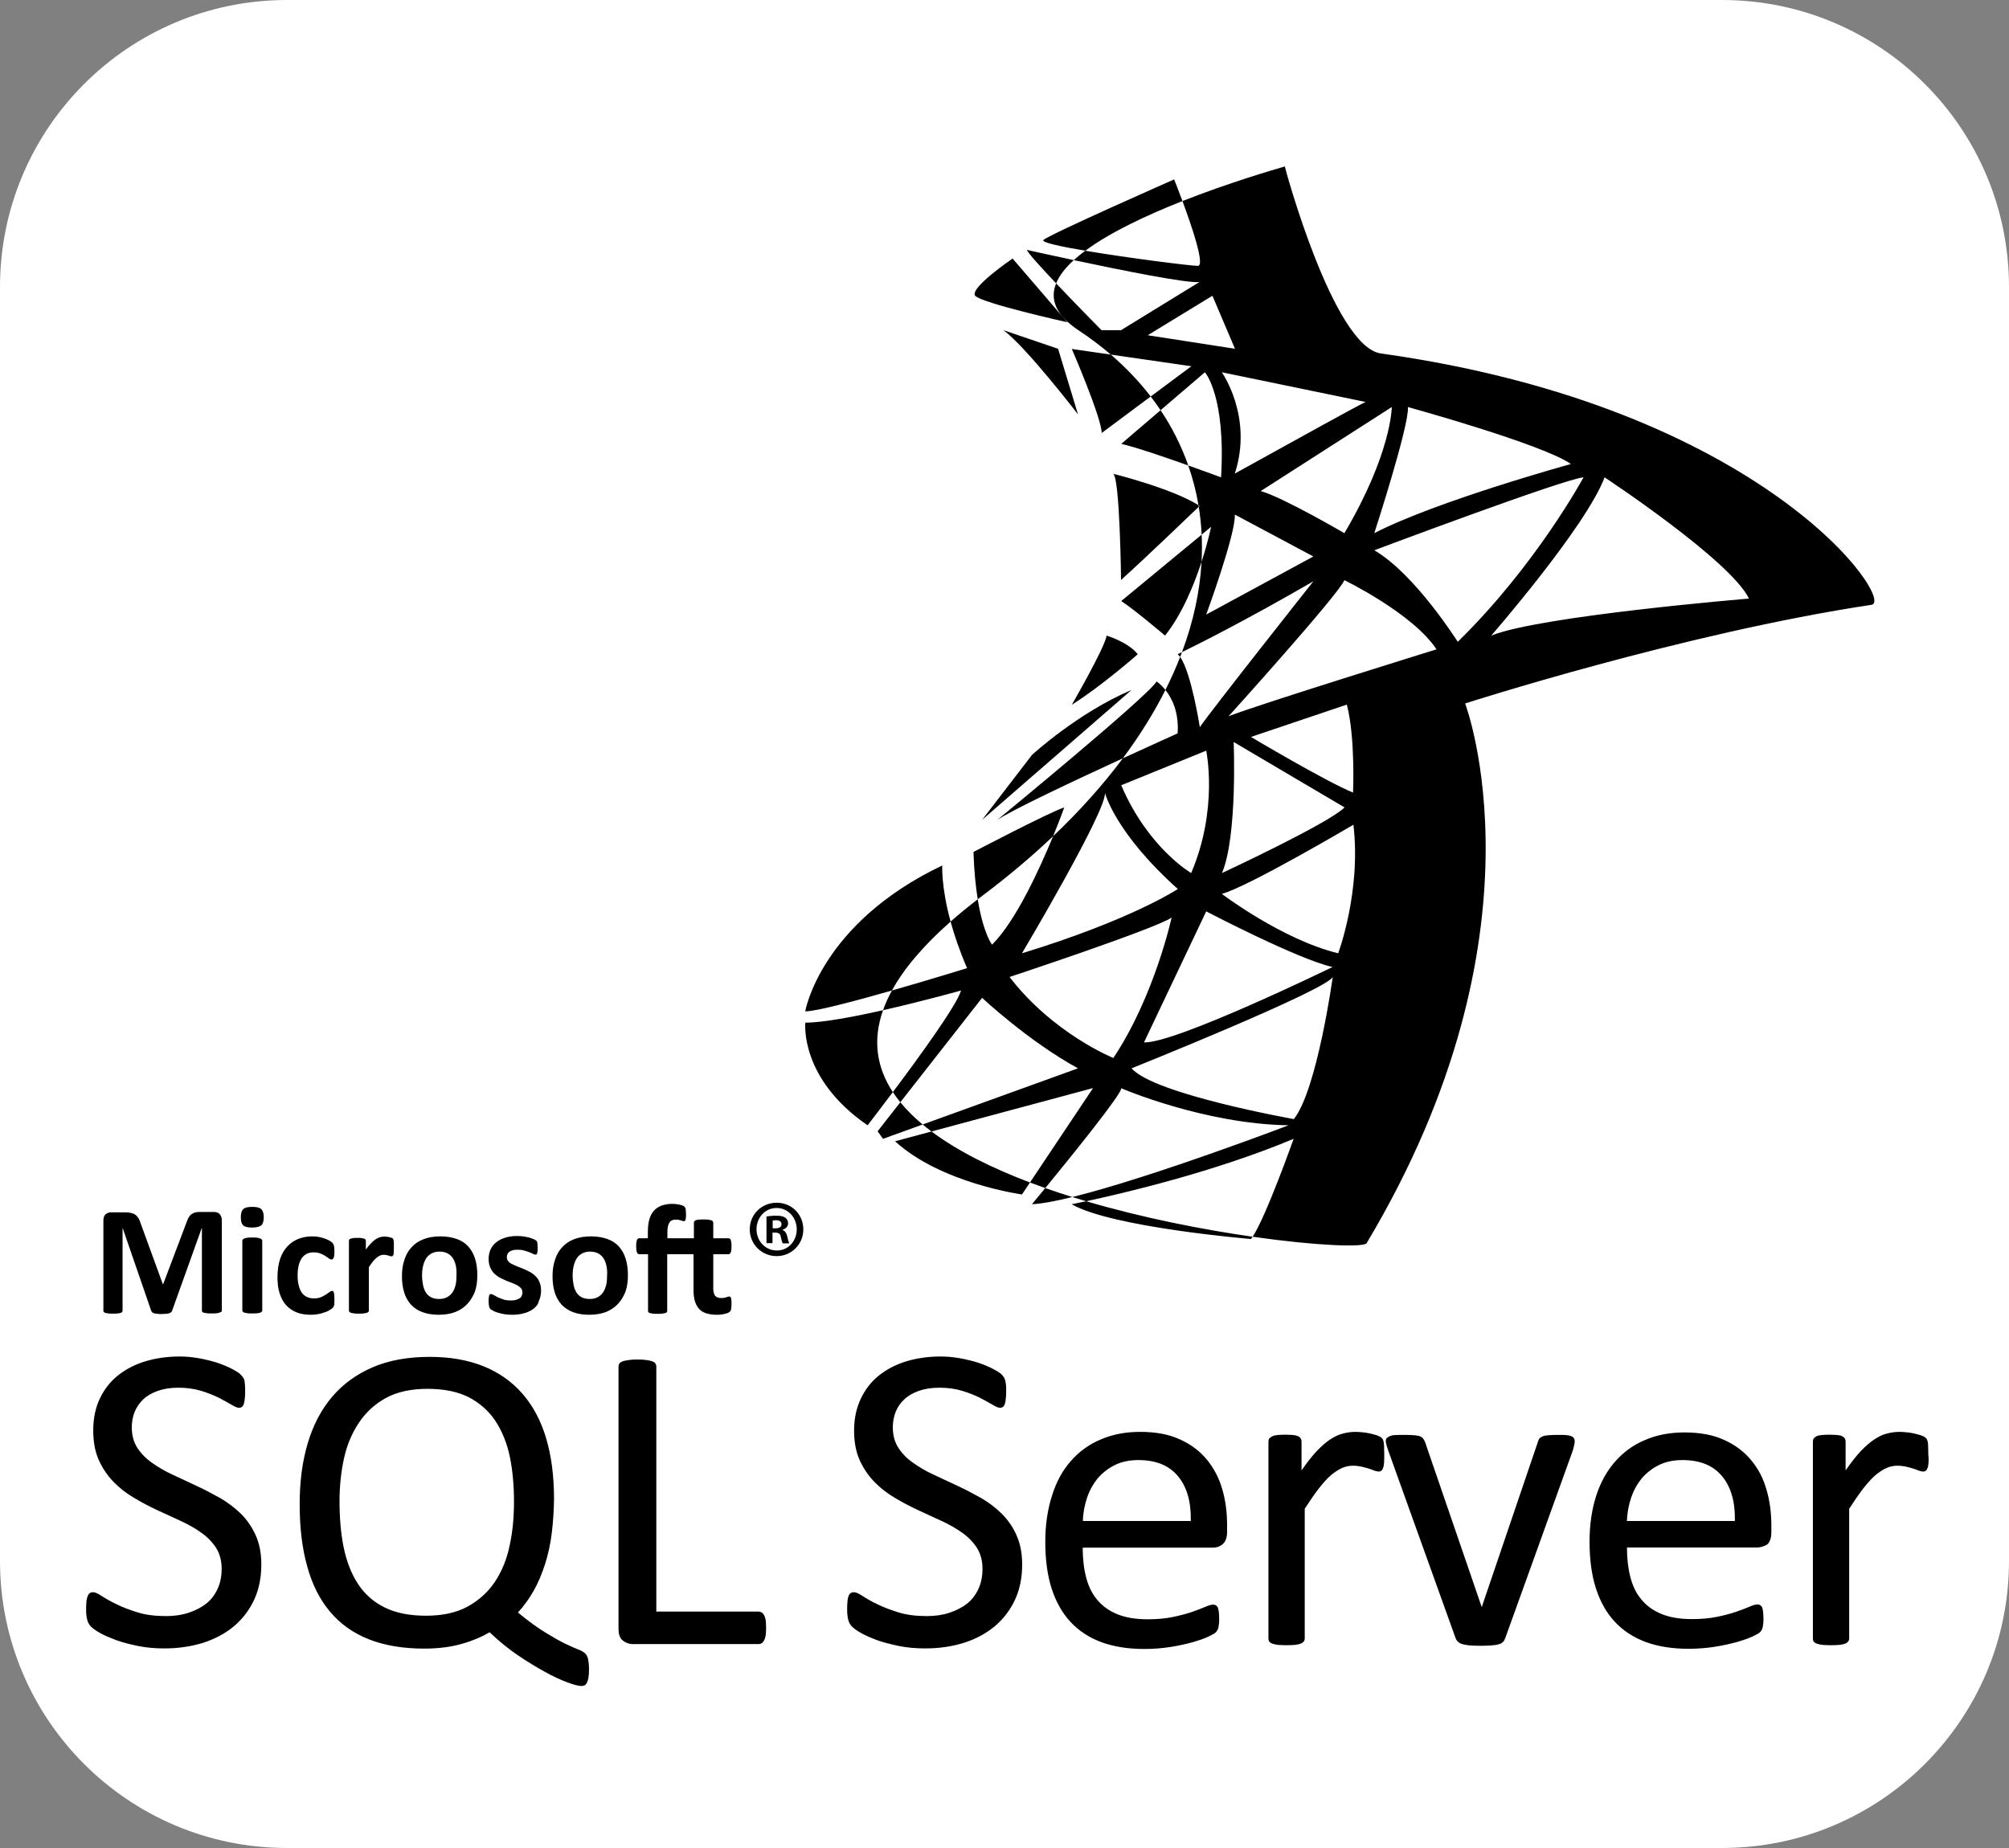 <?xml version="1.0" encoding="utf-8"?>
<svg width="350px" height="322px" viewBox="0 0 350 322" version="1.1" xmlns:xlink="http://www.w3.org/1999/xlink" xmlns="http://www.w3.org/2000/svg">
  <rect x="0" y="0" width="350" height="322" fill="#808080" stroke="none"/>
  <desc>Created with Lunacy</desc>
  <g id="Group">
    <path d="M49.999 0L300.001 0C327.615 0 350 22.385 350 49.999L350 272.001C350 299.615 327.615 322 300.001 322L49.999 322C22.385 322 0 299.615 0 272.001L0 49.999C0 22.385 22.385 0 49.999 0Z" id="Rectangle" fill="#FFFFFF" stroke="none" />
    <g id="mssql" transform="translate(15 29)">
      <g id="Group">
        <path d="M311.062 76.38C278.244 81.326 240.25 93.575 240.25 93.575C240.25 93.575 255.48 133.468 223.088 187.609C222.629 188.373 214.405 188.088 203.231 186.491C205.54 183.056 210.372 169.431 210.372 169.431C196.528 175.238 180.366 178.993 174.229 180.306C173.42 180.068 172.615 179.824 171.814 179.574C185.662 176.167 209.488 167.073 209.488 167.073C194.749 166.843 180.338 160.62 180.338 160.62C180.462 161.588 171.468 172.688 167.101 178.013C166.203 177.697 165.315 177.373 164.437 177.04L175.425 160.588L147.283 168.151C146.751 167.752 146.237 167.347 145.741 166.935L172.804 157.148C164.125 152.399 156.1 144.866 156.1 144.866L141.852 163.061C141.379 162.482 140.944 161.891 140.548 161.289C145.126 155.187 151.726 146.109 152.425 143.589C152.425 143.589 145.816 145.444 138.839 147.019C139.234 145.902 139.748 144.758 140.388 143.588C147.122 141.662 153.48 139.691 153.48 139.691C152.167 136.657 151.249 133.933 150.609 131.58C152.048 130.31 153.622 129.015 155.337 127.695C156.312 133.736 157.836 135.597 157.836 135.597C161.978 131.477 166.119 122.413 168.465 116.705C173.179 112.227 177.222 107.684 180.617 103.129C185.968 100.667 190.163 98.783 190.163 98.783C190.41 95.053 189.145 92.615 188.035 91.221C189.002 89.298 189.857 87.381 190.601 85.474C192.55 88.181 194.028 97.702 194.028 97.702C195.928 94.885 213.811 72.286 213.811 72.286C202.031 79.119 193.443 83.397 190.924 84.626C192.924 79.268 194.045 73.996 194.328 68.899C193.037 72.865 190.96 77.977 187.969 81.751C187.969 81.751 182.663 77.231 180.337 75.725C180.337 75.725 190.221 67.58 194.347 64.159C194.422 65.72 194.416 67.301 194.328 68.899C195.467 65.396 195.993 62.787 195.993 62.787C195.746 62.997 195.157 63.487 194.347 64.159C194.267 62.517 194.098 60.896 193.84 59.301C193.942 59.204 193.995 59.152 193.995 59.152C193.93 59.109 193.862 59.066 193.794 59.023C193.395 56.655 192.8 54.344 192.014 52.101C195.203 53.234 197.729 54.173 197.729 54.173C198.581 39.959 194.913 35.864 194.913 35.864L187.19 42.477C186.647 41.666 186.075 40.869 185.473 40.086L192.554 34.816L178.522 32.786C176.786 31.297 174.915 29.886 172.91 28.561C168.84 25.864 167.901 23.088 168.994 20.375C166.376 17.608 164.074 15.076 163.896 14.542C163.896 14.542 167.421 15.334 172.071 16.324C170.62 17.646 169.547 19.002 168.994 20.375C172.64 24.224 176.898 28.528 176.898 28.528L180.305 28.528L193.963 20.143C191.896 20.415 180.246 18.064 172.071 16.324C172.677 15.772 173.348 15.226 174.075 14.688C181.627 15.966 192.467 17.326 193.683 17.326C194.984 17.348 192.659 10.503 191.003 6.033C184.85 8.46 178.455 11.442 174.075 14.688C169.618 13.933 166.306 13.207 166.792 12.806C168.07 11.726 189.556 2.26 189.556 2.26C189.556 2.26 190.201 3.868 191.003 6.033C199.046 2.859 206.674 0.632 208.84 0C208.779 0.017 217.293 31.443 225.577 32.589C292.327 41.924 315.287 75.725 311.062 76.38ZM178.522 32.786L171.723 31.803C171.735 31.798 176.931 43.859 176.931 46.444L185.473 40.086C183.477 37.489 181.156 35.047 178.522 32.786ZM187.19 42.477L180.337 48.343C182.647 48.842 187.886 50.634 192.014 52.101C190.833 48.728 189.219 45.508 187.19 42.477ZM193.794 59.023C189.081 56.065 178.929 53.551 178.929 53.551C180.108 54.206 180.305 72.056 180.305 72.056C185.098 67.715 192.666 60.433 193.84 59.301C193.825 59.209 193.81 59.116 193.794 59.023ZM190.924 84.626C190.424 84.87 190.163 84.994 190.163 84.994C190.311 85.113 190.457 85.275 190.601 85.474C190.711 85.191 190.819 84.909 190.924 84.626ZM188.035 91.221C187.224 90.204 186.495 89.743 186.495 89.743C184.988 92.33 158.721 113.882 158.721 113.882C161.211 112.168 172.307 106.952 180.617 103.129C183.577 99.157 186.045 95.176 188.035 91.221ZM168.465 116.705C169.68 113.745 170.413 111.687 170.413 111.687C167.793 112.539 154.594 119.45 154.594 119.45C154.706 122.811 154.986 125.523 155.337 127.695C155.644 127.458 155.956 127.221 156.272 126.983C160.747 123.612 164.808 120.178 168.465 116.705ZM150.609 131.58C148.934 125.425 149.157 121.808 149.157 121.808C127.9 131.929 125.28 147.224 125.28 147.224C127.184 147.224 133.957 145.427 140.388 143.588C142.428 139.861 145.755 135.863 150.609 131.58ZM138.839 147.019C133.695 148.181 128.35 149.189 125.305 149.189C125.305 149.189 124.224 158.884 136.147 167.073C136.147 167.073 138.045 164.626 140.548 161.289C137.795 157.105 136.952 152.363 138.839 147.019ZM141.852 163.061L137.89 168.121L138.84 169.431L145.741 166.935C144.263 165.705 142.956 164.414 141.852 163.061ZM147.283 168.151L140.936 169.857C148.927 177.193 163.044 179.126 163.044 179.126L164.437 177.04C157.871 174.555 151.899 171.606 147.283 168.151ZM167.101 178.013C165.704 179.716 164.78 180.829 164.78 180.829C166.492 180.744 168.938 180.282 171.814 179.574C170.223 179.078 168.649 178.558 167.101 178.013ZM174.229 180.306C172.612 180.652 171.691 180.829 171.691 180.829C178.798 184.89 202.937 186.888 202.937 186.888C203.029 186.777 203.128 186.644 203.231 186.491C194.586 185.255 184.176 183.234 174.229 180.306ZM170.944 27.152C170.944 27.152 155.976 23.811 154.895 22.534C153.815 21.224 161.413 16.049 161.413 16.049L170.944 27.152ZM196.223 22.534L184.956 29.412L200.153 31.77L196.223 22.534ZM172.804 43.201L169.333 31.77L159.801 28.528C163.699 31.345 172.804 43.201 172.804 43.201ZM197.86 35.864L222.916 41.039C221.822 41.505 210.77 47.628 204.466 51.12L204.461 51.123L204.46 51.123L204.459 51.124L204.455 51.126L204.453 51.127C201.896 52.544 200.124 53.526 200.12 53.518C203.363 43.627 197.86 35.864 197.86 35.864ZM204.64 56.564C208.505 57.645 219.215 63.901 219.215 63.901C227.469 49.915 227.469 41.924 227.469 41.924L204.64 56.564ZM224.423 63.901C224.423 63.901 230.515 45.166 230.286 41.924C230.286 41.924 253.704 48.376 258.682 51.848C258.682 51.848 235.264 58.3 224.423 63.901ZM224.423 66.881C231.498 70.976 238.965 82.832 238.965 82.832C252.623 69.469 260.877 54.173 260.877 54.173C257.602 54.403 224.423 66.881 224.423 66.881ZM244.795 81.751C244.828 81.719 261.303 62.787 264.545 54.173C264.545 54.173 286.457 68.617 289.699 75.299C289.699 75.299 253.245 78.312 244.795 81.751ZM195.142 78.083L213.811 67.962L200.12 60.658C200.35 63.868 195.142 78.083 195.142 78.083ZM219.215 72.089C219.215 72.089 231.137 77.886 235.264 84.142C235.264 84.142 204.083 93.804 199.039 95.802C199.039 95.802 218.134 74.677 219.215 72.089ZM171.723 93.804C176.931 90.529 183.22 84.994 183.22 84.994C181.484 82.832 177.783 81.751 177.783 81.751C177.554 83.716 171.723 93.804 171.723 93.804ZM156.1 113.849L164.78 102.549C164.78 102.549 172.739 95.213 182.139 91.217L156.1 113.849ZM220.722 109.1C220.722 109.1 221.148 99.569 219.641 93.772L202.937 99.405C202.937 99.405 215.973 107.168 220.722 109.1ZM197.893 123.118C200.612 116.666 199.924 100.289 199.924 100.289L219.248 111.687C216.431 114.504 197.893 123.118 197.893 123.118ZM195.142 101.796L180.337 107.823C185.021 118.795 192.522 123.118 192.522 123.118C197.304 111.917 195.142 101.796 195.142 101.796ZM163.044 137.104C182.139 131.274 190.196 125.902 190.196 125.902C179.158 116.011 177.488 109.1 177.488 109.1C178.012 111.917 163.044 137.104 163.044 137.104ZM220.787 114.701C220.787 114.701 202.544 125.476 197.86 126.754C197.86 126.754 208.341 134.713 218.134 137.104C218.134 137.104 222.163 126.361 220.787 114.701ZM184.301 152.629L195.142 129.8C195.142 129.8 211.191 138.185 217.152 139.495C217.152 139.495 189.738 152.858 184.301 152.629ZM160.882 141.231C160.882 141.231 186.331 132.813 189.115 130.881C189.115 130.881 186.135 144.604 178.962 155.347C178.962 155.347 168.481 151.122 160.882 141.231ZM210.405 165.992C210.405 165.992 186.037 161.668 182.139 157.148C182.139 157.148 215.973 143.589 217.185 141.231C217.185 141.231 214.466 160.915 210.405 165.992ZM120.334 180.567C122.922 180.567 124.952 182.597 124.952 185.218C124.952 187.805 122.889 189.869 120.301 189.869C117.714 189.869 115.618 187.805 115.618 185.218C115.618 182.597 117.681 180.567 120.334 180.567ZM109.526 196.681C109.722 197.009 110.115 197.172 110.639 197.172C110.836 197.172 111 197.172 111.131 197.14L111.524 197.041L111.818 196.943C111.884 196.91 111.982 196.91 112.048 196.91C112.113 196.91 112.146 196.91 112.211 196.943C112.244 196.976 112.31 197.041 112.342 197.14C112.375 197.238 112.408 197.369 112.408 197.533C112.441 197.697 112.441 197.893 112.441 198.155C112.441 198.548 112.408 198.876 112.375 199.072C112.342 199.301 112.244 199.432 112.179 199.531C112.08 199.629 111.982 199.694 111.818 199.76C111.655 199.826 111.491 199.891 111.262 199.924C111.065 199.989 110.836 200.022 110.574 200.055C110.345 200.088 110.083 200.088 109.821 200.088C109.133 200.088 108.543 199.989 108.019 199.826C107.495 199.662 107.102 199.4 106.774 199.039C106.447 198.679 106.218 198.221 106.054 197.697C105.89 197.14 105.825 196.517 105.825 195.764L105.825 189.541L101.239 189.541L101.239 199.4C101.239 199.498 101.206 199.563 101.174 199.629C101.108 199.694 101.01 199.76 100.912 199.793C100.781 199.825 100.617 199.858 100.388 199.891C100.158 199.924 99.896 199.924 99.569 199.924C99.241 199.924 98.979 199.924 98.75 199.891C98.521 199.858 98.357 199.825 98.226 199.793C98.095 199.76 97.997 199.694 97.964 199.629C97.898 199.563 97.898 199.498 97.898 199.4L97.898 189.541L96.359 189.541C96.195 189.541 96.064 189.443 95.966 189.214C95.868 188.984 95.835 188.624 95.835 188.133C95.835 187.871 95.835 187.641 95.868 187.478C95.9 187.314 95.933 187.15 95.966 187.052C95.999 186.954 96.064 186.888 96.13 186.823C96.195 186.79 96.293 186.757 96.359 186.757L97.866 186.757L97.866 185.742C97.866 184.923 97.931 184.202 98.095 183.58C98.259 182.958 98.521 182.434 98.848 182.041C99.209 181.615 99.634 181.32 100.191 181.091C100.715 180.894 101.37 180.763 102.124 180.763C102.484 180.763 102.811 180.796 103.172 180.862C103.532 180.927 103.761 180.993 103.925 181.058C104.089 181.124 104.187 181.189 104.253 181.255C104.318 181.32 104.351 181.418 104.416 181.517C104.449 181.615 104.482 181.779 104.482 181.942C104.482 182.106 104.515 182.335 104.515 182.597C104.515 182.859 104.515 183.089 104.482 183.22C104.482 183.384 104.449 183.515 104.416 183.58C104.384 183.678 104.351 183.711 104.285 183.744C104.253 183.777 104.187 183.777 104.121 183.777C104.056 183.777 103.99 183.777 103.925 183.744C103.859 183.711 103.761 183.678 103.63 183.646L103.237 183.547C103.073 183.515 102.91 183.515 102.68 183.515C102.451 183.515 102.222 183.547 102.058 183.646C101.894 183.711 101.731 183.842 101.632 184.006C101.534 184.17 101.436 184.399 101.37 184.661C101.305 184.923 101.272 185.25 101.272 185.643L101.272 186.757L105.89 186.757L105.89 184.039C105.89 183.94 105.923 183.875 105.956 183.809C106.021 183.744 106.119 183.678 106.218 183.613C106.349 183.58 106.512 183.515 106.742 183.515C106.971 183.482 107.233 183.482 107.561 183.482C107.888 183.482 108.183 183.482 108.379 183.515C108.609 183.547 108.772 183.58 108.903 183.613C109.034 183.646 109.133 183.711 109.165 183.809C109.231 183.875 109.264 183.973 109.264 184.039L109.264 186.757L111.917 186.757C112.015 186.757 112.08 186.79 112.146 186.823C112.211 186.855 112.277 186.954 112.31 187.052C112.342 187.15 112.375 187.314 112.408 187.478C112.441 187.674 112.441 187.871 112.441 188.133C112.441 188.624 112.408 188.984 112.31 189.214C112.211 189.41 112.08 189.541 111.917 189.541L109.264 189.541L109.264 195.24C109.231 195.862 109.329 196.354 109.526 196.681ZM27.349 184.497C27.611 184.759 28.135 184.89 28.921 184.89C29.674 184.89 30.198 184.759 30.526 184.497C30.82 184.235 30.951 183.744 30.951 183.056C30.951 182.401 30.788 181.942 30.526 181.68C30.231 181.418 29.707 181.287 28.954 181.287C28.168 181.287 27.643 181.418 27.381 181.68C27.087 181.942 26.956 182.434 26.956 183.122C26.956 183.777 27.087 184.235 27.349 184.497ZM120.334 188.886C118.336 188.886 116.797 187.248 116.797 185.185C116.797 183.154 118.304 181.484 120.269 181.484L120.301 181.484C122.299 181.484 123.806 183.154 123.806 185.218C123.806 187.248 122.299 188.919 120.334 188.886ZM22.665 199.825C22.894 199.825 23.058 199.76 23.189 199.727C23.32 199.694 23.418 199.629 23.582 199.564C23.615 199.498 23.648 199.432 23.648 199.334L23.648 183.613C23.648 183.416 23.615 183.187 23.549 183.023C23.484 182.827 23.386 182.696 23.287 182.565C23.189 182.434 23.025 182.335 22.861 182.27C22.698 182.204 22.501 182.172 22.239 182.172L19.816 182.172C19.488 182.172 19.193 182.204 18.931 182.27C18.702 182.368 18.473 182.466 18.276 182.63C18.08 182.794 17.916 183.023 17.785 183.285C17.654 183.58 17.523 183.875 17.392 184.268L13.429 194.749L13.363 194.749L9.531 184.235C9.4 183.875 9.302 183.547 9.138 183.285C8.974 183.023 8.811 182.827 8.581 182.663C8.352 182.499 8.09 182.401 7.795 182.335C7.5 182.27 7.14 182.237 6.714 182.237L4.356 182.237C3.963 182.237 3.636 182.368 3.374 182.597C3.144 182.827 3.013 183.187 3.013 183.646L3.013 199.367C3.013 199.432 3.013 199.531 3.079 199.596C3.112 199.662 3.21 199.727 3.341 199.76C3.472 199.793 3.636 199.826 3.865 199.858C4.094 199.891 4.356 199.891 4.684 199.891C5.011 199.891 5.306 199.891 5.502 199.858C5.699 199.858 5.896 199.793 6.027 199.76C6.158 199.727 6.256 199.662 6.289 199.596C6.321 199.531 6.354 199.465 6.354 199.367L6.354 185.021L6.387 185.021L11.332 199.367C11.365 199.465 11.431 199.563 11.496 199.629C11.562 199.727 11.693 199.793 11.824 199.825C11.988 199.858 12.151 199.891 12.381 199.924C12.577 199.956 12.839 199.956 13.167 199.956C13.461 199.956 13.723 199.924 13.953 199.924C14.182 199.891 14.379 199.858 14.509 199.825C14.641 199.76 14.739 199.694 14.837 199.629C14.903 199.563 14.968 199.465 15.001 199.334L20.143 184.988L20.176 184.988L20.176 199.334C20.176 199.4 20.176 199.498 20.241 199.563C20.274 199.629 20.372 199.694 20.503 199.727C20.634 199.76 20.798 199.793 21.027 199.825C21.257 199.858 21.519 199.858 21.846 199.858C22.174 199.858 22.436 199.858 22.665 199.825ZM122.299 184.17C122.299 184.726 121.874 185.087 121.35 185.283L121.35 185.349C121.808 185.48 122.005 185.873 122.168 186.495C122.299 187.216 122.43 187.445 122.496 187.641L121.382 187.641C121.251 187.478 121.153 187.085 121.022 186.495C120.956 186.004 120.662 185.774 120.072 185.774L119.581 185.774L119.581 187.609L118.533 187.609L118.533 182.958C118.959 182.892 119.548 182.827 120.269 182.827C121.12 182.827 121.513 182.958 121.808 183.187C122.103 183.384 122.299 183.711 122.299 184.17ZM119.614 183.678C119.745 183.646 119.941 183.613 120.203 183.613C120.858 183.613 121.153 183.908 121.153 184.333C121.153 184.825 120.694 185.021 120.105 185.021L119.614 185.021L119.614 183.678ZM77.952 199.039C77.493 199.4 76.904 199.662 76.281 199.826C75.626 200.022 74.939 200.088 74.185 200.088C73.727 200.088 73.301 200.055 72.875 199.989C72.449 199.924 72.089 199.826 71.762 199.727C71.434 199.629 71.139 199.531 70.943 199.4C70.713 199.301 70.55 199.17 70.451 199.105C70.353 199.007 70.255 198.876 70.222 198.646C70.157 198.45 70.124 198.155 70.124 197.729C70.124 197.467 70.124 197.271 70.157 197.107C70.189 196.943 70.189 196.812 70.222 196.714C70.255 196.616 70.32 196.55 70.353 196.517C70.419 196.485 70.484 196.485 70.55 196.485C70.648 196.485 70.812 196.55 71.008 196.648C71.205 196.747 71.434 196.878 71.729 197.042C72.024 197.173 72.351 197.304 72.744 197.435C73.137 197.566 73.563 197.598 74.054 197.598C74.349 197.598 74.644 197.566 74.873 197.5C75.102 197.435 75.332 197.336 75.496 197.238C75.692 197.107 75.823 196.976 75.888 196.779C75.987 196.583 76.019 196.386 76.019 196.157C76.019 195.895 75.921 195.633 75.757 195.469C75.594 195.273 75.364 195.109 75.102 194.945C74.84 194.814 74.513 194.651 74.153 194.52C73.792 194.389 73.432 194.258 73.072 194.094C72.711 193.93 72.351 193.766 71.991 193.57C71.631 193.373 71.336 193.111 71.041 192.849C70.779 192.554 70.55 192.194 70.386 191.801C70.222 191.408 70.124 190.917 70.124 190.327C70.124 189.738 70.255 189.214 70.451 188.722C70.681 188.231 71.008 187.805 71.434 187.478C71.86 187.117 72.384 186.855 73.006 186.659C73.629 186.462 74.316 186.364 75.07 186.364C75.463 186.364 75.823 186.397 76.183 186.43Q76.724 186.528 77.166 186.626C77.461 186.724 77.69 186.79 77.919 186.888C78.116 186.986 78.279 187.052 78.345 187.117C78.443 187.183 78.509 187.248 78.541 187.314C78.574 187.379 78.607 187.478 78.607 187.543C78.64 187.641 78.64 187.772 78.64 187.903C78.64 188.034 78.672 188.231 78.672 188.427C78.672 188.657 78.672 188.886 78.64 189.017C78.64 189.181 78.607 189.279 78.574 189.377C78.541 189.476 78.509 189.541 78.443 189.574C78.378 189.607 78.312 189.607 78.247 189.607C78.148 189.607 78.05 189.574 77.854 189.476C77.69 189.377 77.461 189.279 77.199 189.181C76.937 189.082 76.642 188.984 76.281 188.886C75.954 188.788 75.561 188.755 75.102 188.755C74.775 188.755 74.513 188.788 74.284 188.853C74.054 188.919 73.858 189.017 73.727 189.115C73.563 189.246 73.465 189.377 73.399 189.541C73.334 189.705 73.301 189.869 73.301 190.065C73.301 190.36 73.399 190.589 73.563 190.786C73.727 190.982 73.956 191.146 74.251 191.277C74.546 191.408 74.84 191.572 75.201 191.703C75.561 191.834 75.921 191.965 76.281 192.128C76.642 192.292 77.002 192.456 77.362 192.653C77.723 192.849 78.05 193.111 78.312 193.373C78.607 193.668 78.836 193.995 79 194.421C79.164 194.814 79.262 195.306 79.262 195.862C79.262 196.55 79.131 197.172 78.869 197.696C78.771 198.253 78.41 198.679 77.952 199.039ZM64.359 199.596C65.211 199.236 65.899 198.777 66.456 198.155C67.013 197.566 67.438 196.812 67.733 196.059C68.028 195.207 68.159 194.257 68.159 193.209C68.159 192.129 68.028 191.146 67.766 190.327C67.504 189.476 67.111 188.788 66.587 188.198C66.063 187.609 65.407 187.183 64.589 186.888C63.77 186.593 62.82 186.43 61.739 186.43C60.593 186.43 59.61 186.593 58.791 186.921C57.94 187.248 57.252 187.707 56.695 188.329C56.139 188.919 55.713 189.672 55.451 190.524C55.156 191.375 55.025 192.325 55.025 193.373C55.025 194.421 55.156 195.371 55.418 196.223C55.68 197.041 56.073 197.729 56.597 198.319C57.121 198.876 57.776 199.334 58.595 199.629C59.381 199.924 60.331 200.088 61.412 200.088C62.525 200.088 63.508 199.924 64.359 199.596ZM92.691 198.155C92.134 198.777 91.446 199.236 90.594 199.596C89.743 199.924 88.76 200.088 87.647 200.088C86.566 200.088 85.616 199.924 84.83 199.629C84.044 199.334 83.356 198.876 82.832 198.319C82.308 197.729 81.915 197.041 81.653 196.223C81.391 195.371 81.26 194.421 81.26 193.373C81.26 192.325 81.391 191.375 81.686 190.524C81.948 189.672 82.374 188.919 82.93 188.329C83.487 187.707 84.175 187.248 85.026 186.921C85.845 186.593 86.828 186.43 87.974 186.43C89.055 186.43 90.005 186.593 90.824 186.888C91.643 187.183 92.298 187.609 92.822 188.198C93.346 188.788 93.739 189.476 94.001 190.327C94.263 191.146 94.394 192.129 94.394 193.209C94.394 194.257 94.263 195.207 93.968 196.059C93.673 196.812 93.248 197.566 92.691 198.155ZM43.234 198.384C43.201 198.483 43.168 198.581 43.136 198.646C43.103 198.712 43.037 198.81 42.939 198.908C42.841 199.007 42.644 199.138 42.382 199.301C42.12 199.465 41.825 199.596 41.465 199.694C41.138 199.826 40.745 199.924 40.352 199.989C39.959 200.055 39.533 200.088 39.14 200.088C38.19 200.088 37.371 199.956 36.651 199.662C35.93 199.367 35.308 198.941 34.816 198.384C34.325 197.828 33.965 197.14 33.703 196.321C33.441 195.502 33.343 194.552 33.343 193.504C33.343 192.292 33.506 191.244 33.801 190.36C34.096 189.476 34.522 188.755 35.078 188.165C35.635 187.576 36.258 187.15 37.011 186.855C37.764 186.561 38.583 186.43 39.467 186.43C39.828 186.43 40.188 186.462 40.548 186.528C40.908 186.593 41.236 186.692 41.531 186.79C41.825 186.888 42.12 187.019 42.349 187.15C42.579 187.281 42.775 187.412 42.873 187.51C42.972 187.609 43.037 187.707 43.07 187.772C43.103 187.838 43.136 187.936 43.168 188.034C43.201 188.133 43.201 188.264 43.234 188.427C43.234 188.591 43.267 188.788 43.267 189.017C43.267 189.541 43.234 189.901 43.136 190.131C43.037 190.36 42.939 190.458 42.775 190.458C42.611 190.458 42.448 190.393 42.284 190.262C42.12 190.131 41.891 190 41.662 189.836C41.432 189.672 41.138 189.541 40.81 189.41C40.483 189.279 40.09 189.214 39.631 189.214C38.747 189.214 38.059 189.541 37.568 190.229C37.109 190.917 36.847 191.932 36.847 193.242C36.847 193.897 36.913 194.487 37.044 194.978C37.175 195.469 37.338 195.895 37.568 196.223C37.797 196.55 38.092 196.812 38.452 196.976C38.812 197.14 39.205 197.238 39.664 197.238C40.122 197.238 40.548 197.173 40.876 197.042C41.203 196.911 41.498 196.747 41.76 196.583C42.022 196.419 42.218 196.255 42.415 196.124C42.579 195.993 42.742 195.928 42.841 195.928C42.906 195.928 43.005 195.961 43.037 195.993C43.103 196.026 43.136 196.124 43.168 196.255C43.201 196.386 43.234 196.517 43.234 196.714C43.234 196.91 43.267 197.14 43.267 197.435C43.267 197.664 43.267 197.86 43.234 198.024C43.267 198.155 43.267 198.286 43.234 198.384ZM53.42 189.836C53.453 189.803 53.518 189.738 53.551 189.607C53.584 189.476 53.617 189.312 53.584 189.214C53.617 188.984 53.617 188.722 53.617 188.395L53.617 187.609C53.617 187.412 53.584 187.281 53.584 187.183C53.551 187.085 53.551 187.019 53.518 186.954C53.518 186.888 53.486 186.823 53.42 186.79C53.387 186.757 53.289 186.692 53.191 186.659L52.798 186.561C52.667 186.528 52.503 186.495 52.372 186.495C52.208 186.462 52.11 186.462 51.979 186.462C51.75 186.462 51.488 186.495 51.226 186.561C50.996 186.626 50.734 186.757 50.472 186.921C50.21 187.085 49.948 187.314 49.653 187.609C49.359 187.903 49.064 188.264 48.736 188.722L48.736 187.216C48.736 187.15 48.704 187.052 48.671 186.986C48.638 186.921 48.54 186.855 48.442 186.823C48.31 186.79 48.179 186.757 47.983 186.724C47.786 186.692 47.557 186.692 47.262 186.692C46.968 186.692 46.738 186.692 46.542 186.724C46.345 186.757 46.214 186.79 46.083 186.823C45.985 186.855 45.887 186.921 45.854 186.986C45.821 187.052 45.789 187.117 45.789 187.216L45.789 199.367C45.789 199.465 45.821 199.531 45.887 199.596C45.952 199.662 46.051 199.727 46.182 199.76C46.313 199.793 46.476 199.826 46.706 199.858C46.902 199.891 47.197 199.891 47.525 199.891C47.852 199.891 48.114 199.891 48.343 199.858C48.573 199.826 48.736 199.793 48.867 199.76C48.998 199.727 49.097 199.662 49.162 199.596C49.228 199.531 49.26 199.465 49.26 199.367L49.26 191.801C49.522 191.408 49.752 191.048 49.981 190.786C50.21 190.524 50.44 190.294 50.636 190.131C50.833 189.967 51.029 189.836 51.226 189.77C51.422 189.672 51.619 189.639 51.815 189.639C51.979 189.639 52.143 189.639 52.274 189.672C52.437 189.705 52.568 189.738 52.667 189.77L52.962 189.869C53.027 189.901 53.125 189.901 53.191 189.901C53.289 189.901 53.355 189.869 53.42 189.836ZM29.772 199.826C29.543 199.858 29.281 199.858 28.954 199.858C28.626 199.858 28.331 199.858 28.135 199.826C27.905 199.793 27.742 199.76 27.611 199.727C27.48 199.695 27.381 199.629 27.316 199.563C27.25 199.498 27.218 199.432 27.218 199.334L27.218 187.183C27.218 187.085 27.25 187.019 27.316 186.954C27.381 186.888 27.48 186.823 27.611 186.79C27.742 186.724 27.905 186.692 28.135 186.659C28.364 186.626 28.626 186.626 28.954 186.626C29.281 186.626 29.576 186.626 29.772 186.659C30.002 186.692 30.165 186.724 30.296 186.79C30.427 186.823 30.526 186.888 30.591 186.954C30.657 187.019 30.689 187.117 30.689 187.183L30.689 199.334C30.689 199.432 30.657 199.498 30.591 199.563C30.526 199.629 30.427 199.695 30.296 199.727C30.165 199.793 29.969 199.826 29.772 199.826ZM64.425 191.605C64.327 191.113 64.163 190.655 63.934 190.294C63.704 189.934 63.41 189.639 63.017 189.41C62.624 189.214 62.165 189.083 61.575 189.083C61.051 189.083 60.626 189.181 60.233 189.377C59.84 189.574 59.545 189.836 59.283 190.196C59.053 190.556 58.857 190.982 58.726 191.506C58.595 191.998 58.529 192.587 58.529 193.242C58.529 193.832 58.595 194.389 58.693 194.88C58.791 195.371 58.955 195.83 59.184 196.19C59.414 196.55 59.709 196.845 60.102 197.041C60.495 197.238 60.953 197.336 61.51 197.336C62.034 197.336 62.492 197.238 62.853 197.041C63.246 196.845 63.541 196.583 63.803 196.223C64.065 195.862 64.228 195.437 64.359 194.945C64.49 194.454 64.523 193.864 64.523 193.209C64.556 192.653 64.523 192.129 64.425 191.605ZM90.169 190.294C90.398 190.655 90.562 191.113 90.66 191.605C90.758 192.129 90.824 192.653 90.758 193.209C90.758 193.864 90.726 194.454 90.595 194.945C90.463 195.437 90.3 195.862 90.038 196.223C89.776 196.583 89.481 196.845 89.088 197.041C88.728 197.238 88.269 197.336 87.745 197.336C87.188 197.336 86.73 197.238 86.337 197.041C85.944 196.845 85.649 196.55 85.42 196.19C85.19 195.83 85.026 195.371 84.928 194.88C84.83 194.389 84.764 193.832 84.764 193.242C84.764 192.587 84.83 191.998 84.961 191.506C85.092 190.982 85.289 190.556 85.518 190.196C85.78 189.836 86.075 189.574 86.468 189.377C86.861 189.181 87.287 189.083 87.811 189.083C88.4 189.083 88.859 189.214 89.252 189.41C89.645 189.639 89.939 189.934 90.169 190.294ZM133.239 248.562C133.075 248.66 132.944 248.824 132.846 249.053C132.748 249.282 132.682 249.61 132.649 249.938C132.617 250.331 132.584 250.789 132.584 251.346C132.584 252.132 132.649 252.787 132.78 253.246C132.911 253.737 133.141 254.13 133.435 254.425C133.73 254.719 134.254 255.112 135.007 255.538C135.761 255.964 136.678 256.357 137.791 256.783C138.905 257.176 140.182 257.503 141.591 257.798C142.999 258.093 144.539 258.224 146.209 258.224C148.6 258.224 150.794 257.896 152.858 257.274C154.921 256.619 156.723 255.669 158.229 254.425C159.769 253.147 160.948 251.608 161.799 249.806C162.651 248.005 163.077 245.942 163.077 243.616C163.077 241.651 162.749 239.948 162.094 238.507C161.472 237.066 160.588 235.821 159.539 234.773C158.491 233.725 157.279 232.808 155.937 232.022C154.594 231.268 153.218 230.548 151.81 229.893C150.434 229.238 149.026 228.583 147.683 227.96C146.307 227.338 145.095 226.617 144.047 225.864C142.966 225.111 142.115 224.226 141.493 223.244C140.87 222.261 140.543 221.082 140.543 219.707C140.543 218.757 140.706 217.872 141.034 217.021C141.362 216.169 141.886 215.449 142.541 214.826C143.196 214.204 144.047 213.713 145.063 213.352C146.078 212.992 147.29 212.796 148.665 212.796C150.139 212.796 151.482 212.992 152.661 213.352C153.84 213.713 154.889 214.139 155.74 214.564C156.592 215.023 157.345 215.416 157.935 215.776C158.524 216.136 158.95 216.3 159.245 216.3C159.441 216.3 159.605 216.235 159.736 216.136C159.867 216.038 159.998 215.842 160.063 215.612C160.129 215.383 160.194 215.088 160.227 214.728C160.26 214.368 160.293 213.975 160.293 213.516C160.293 213.025 160.293 212.632 160.26 212.337C160.227 212.042 160.194 211.78 160.129 211.551C160.063 211.355 159.998 211.158 159.932 211.027C159.834 210.863 159.67 210.667 159.441 210.437C159.212 210.208 158.688 209.881 157.935 209.488C157.181 209.095 156.297 208.734 155.314 208.407C154.332 208.112 153.284 207.85 152.17 207.653C151.056 207.457 149.976 207.359 148.862 207.359C146.7 207.359 144.702 207.653 142.868 208.21C141.034 208.767 139.429 209.619 138.086 210.699C136.743 211.78 135.695 213.156 134.942 214.761C134.189 216.366 133.796 218.2 133.796 220.263C133.796 222.261 134.123 223.997 134.778 225.438C135.433 226.879 136.285 228.124 137.333 229.205C138.381 230.286 139.56 231.203 140.903 231.989C142.213 232.775 143.589 233.495 144.997 234.151C146.406 234.806 147.781 235.428 149.124 236.05C150.467 236.673 151.646 237.36 152.694 238.114C153.742 238.867 154.594 239.751 155.216 240.734C155.838 241.749 156.166 242.928 156.166 244.337C156.166 245.647 155.937 246.793 155.478 247.809C155.02 248.824 154.364 249.708 153.513 250.396C152.629 251.084 151.613 251.608 150.434 252.001Q148.665 252.59 146.504 252.59C144.604 252.59 142.934 252.394 141.493 251.935C140.051 251.477 138.807 251.018 137.791 250.494C136.743 250.003 135.925 249.512 135.27 249.086C134.614 248.66 134.123 248.431 133.763 248.431C133.566 248.431 133.403 248.464 133.239 248.562ZM27.578 211.551C27.611 211.78 27.676 212.042 27.676 212.337C27.709 212.632 27.709 213.025 27.709 213.516C27.709 213.975 27.676 214.368 27.643 214.728C27.611 215.088 27.545 215.383 27.48 215.612C27.414 215.842 27.283 216.038 27.152 216.136C27.021 216.235 26.857 216.3 26.661 216.3C26.366 216.3 25.94 216.136 25.351 215.776C24.761 215.416 24.008 215.023 23.156 214.564C22.272 214.139 21.257 213.713 20.078 213.352C18.898 212.992 17.556 212.796 16.082 212.796C14.706 212.796 13.494 212.992 12.479 213.352C11.463 213.713 10.612 214.204 9.957 214.826C9.302 215.449 8.811 216.169 8.45 217.021C8.123 217.872 7.959 218.757 7.959 219.707C7.959 221.082 8.286 222.261 8.909 223.244C9.531 224.226 10.383 225.111 11.463 225.864C12.512 226.617 13.723 227.338 15.099 227.96C16.442 228.583 17.818 229.238 19.226 229.893C20.634 230.548 22.01 231.268 23.353 232.022C24.696 232.808 25.908 233.725 26.988 234.773C28.037 235.821 28.888 237.066 29.543 238.507C30.198 239.948 30.526 241.651 30.526 243.616C30.526 245.942 30.1 248.005 29.248 249.806C28.397 251.608 27.218 253.147 25.678 254.425C24.172 255.669 22.37 256.619 20.307 257.274C18.243 257.896 16.049 258.224 13.658 258.224C11.988 258.224 10.448 258.093 9.04 257.798C7.631 257.503 6.354 257.176 5.24 256.783C4.127 256.357 3.21 255.964 2.424 255.538C1.67 255.112 1.146 254.719 0.852 254.425C0.557 254.13 0.328 253.737 0.197 253.246C0.066 252.787 0 252.132 0 251.346C0 250.789 0.033 250.331 0.066 249.938C0.131 249.577 0.197 249.282 0.295 249.053C0.393 248.824 0.524 248.66 0.688 248.562C0.852 248.464 1.015 248.431 1.212 248.431C1.572 248.431 2.063 248.66 2.718 249.086C3.374 249.512 4.192 250.003 5.24 250.494C6.256 251.018 7.5 251.477 8.942 251.935C10.383 252.394 12.053 252.59 13.953 252.59C15.394 252.59 16.704 252.394 17.883 252.001C19.062 251.608 20.078 251.084 20.962 250.396C21.813 249.708 22.468 248.824 22.927 247.809C23.386 246.793 23.615 245.647 23.615 244.337C23.615 242.928 23.287 241.749 22.665 240.734C22.043 239.751 21.191 238.867 20.143 238.114C19.095 237.36 17.916 236.673 16.573 236.05C15.23 235.428 13.854 234.806 12.446 234.151C11.038 233.496 9.662 232.775 8.352 231.989C7.009 231.203 5.83 230.286 4.782 229.205C3.734 228.124 2.882 226.879 2.227 225.438C1.572 223.997 1.245 222.261 1.245 220.263C1.245 218.2 1.605 216.366 2.358 214.761C3.112 213.156 4.16 211.78 5.502 210.7C6.845 209.619 8.45 208.767 10.284 208.21C12.119 207.654 14.149 207.359 16.278 207.359C17.392 207.359 18.473 207.457 19.586 207.654C20.7 207.85 21.748 208.112 22.73 208.407C23.713 208.734 24.597 209.095 25.351 209.488C26.104 209.881 26.628 210.208 26.857 210.438C27.087 210.667 27.25 210.863 27.349 211.027C27.48 211.158 27.545 211.355 27.578 211.551ZM81.129 238.114C80.9 240.013 80.507 241.782 79.983 243.452C79.459 245.123 78.803 246.695 78.017 248.103C77.231 249.512 76.281 250.822 75.233 251.968C77.1 253.508 78.738 254.687 80.146 255.538C81.555 256.39 82.701 257.045 83.618 257.471C84.535 257.896 85.256 258.224 85.78 258.42C86.304 258.617 86.664 258.846 86.926 259.076C87.188 259.305 87.352 259.665 87.45 260.091C87.549 260.549 87.614 261.139 87.614 261.859C87.614 262.449 87.581 262.94 87.516 263.333C87.45 263.726 87.352 264.021 87.221 264.25C87.09 264.48 86.959 264.611 86.795 264.676C86.632 264.742 86.5 264.775 86.337 264.775C85.813 264.775 84.994 264.578 83.88 264.152C82.734 263.726 81.424 263.137 79.95 262.318C78.476 261.499 76.871 260.549 75.201 259.403C73.498 258.257 71.893 256.914 70.288 255.407C69.043 256.16 67.471 256.848 65.539 257.405C63.639 257.962 61.412 258.257 58.89 258.257C55.156 258.257 51.946 257.7 49.228 256.619C46.509 255.538 44.249 253.933 42.48 251.804C40.712 249.708 39.369 247.055 38.517 243.911C37.633 240.767 37.207 237.164 37.207 233.102C37.207 229.172 37.666 225.635 38.616 222.458C39.566 219.281 40.974 216.595 42.874 214.368C44.773 212.141 47.132 210.437 49.948 209.226C52.765 208.014 56.106 207.424 59.872 207.424C63.41 207.424 66.554 207.981 69.24 209.062C71.925 210.143 74.185 211.748 76.019 213.844C77.854 215.94 79.229 218.527 80.146 221.606C81.064 224.685 81.522 228.222 81.522 232.218C81.489 234.249 81.358 236.214 81.129 238.114ZM98.652 208.21C98.39 208.112 98.062 208.046 97.636 207.981C97.211 207.915 96.687 207.883 96.064 207.883C95.442 207.883 94.918 207.915 94.492 207.981C94.034 208.046 93.706 208.112 93.444 208.21C93.215 208.309 93.018 208.407 92.92 208.571C92.822 208.702 92.756 208.898 92.756 209.095L92.756 254.818C92.756 255.8 93.018 256.488 93.542 256.881C94.066 257.274 94.623 257.471 95.213 257.471L117.124 257.471C117.354 257.471 117.55 257.405 117.714 257.307C117.878 257.209 118.009 257.012 118.14 256.783C118.271 256.521 118.336 256.226 118.402 255.898C118.435 255.571 118.467 255.145 118.467 254.621C118.467 254.097 118.435 253.671 118.402 253.311C118.336 252.951 118.238 252.689 118.14 252.459C118.009 252.263 117.878 252.066 117.714 251.968C117.55 251.87 117.354 251.804 117.124 251.804L99.34 251.804L99.34 209.095C99.34 208.898 99.274 208.734 99.176 208.571C99.078 208.407 98.914 208.308 98.652 208.21ZM71.336 218.626C72.482 220.394 73.334 222.458 73.825 224.849C74.316 227.272 74.546 229.86 74.546 232.644C74.546 235.33 74.316 237.884 73.792 240.275C73.301 242.666 72.449 244.762 71.238 246.597C70.026 248.398 68.454 249.839 66.488 250.92C64.523 252.001 62.099 252.525 59.217 252.525C56.302 252.525 53.879 252.034 51.946 251.051C50.014 250.101 48.474 248.693 47.328 246.924C46.182 245.156 45.363 243.027 44.871 240.603C44.38 238.179 44.151 235.526 44.151 232.611C44.151 229.958 44.413 227.436 44.937 225.078C45.461 222.72 46.345 220.656 47.557 218.855C48.769 217.053 50.341 215.612 52.274 214.564C54.206 213.516 56.63 212.992 59.479 212.992C62.329 212.992 64.752 213.483 66.685 214.466C68.617 215.481 70.157 216.857 71.336 218.626ZM171.56 225.569C173.001 223.932 174.737 222.654 176.8 221.803C178.831 220.918 181.124 220.493 183.646 220.493C186.364 220.493 188.657 220.918 190.556 221.803C192.456 222.654 194.028 223.833 195.24 225.307C196.452 226.781 197.369 228.484 197.926 230.449C198.515 232.415 198.777 234.511 198.777 236.771L198.777 237.917C198.777 238.9 198.515 239.62 198.024 240.046C197.533 240.472 196.943 240.668 196.321 240.668L173.623 240.668C173.623 242.568 173.82 244.304 174.213 245.811C174.606 247.35 175.228 248.66 176.145 249.741C177.029 250.822 178.209 251.673 179.65 252.263C181.091 252.852 182.859 253.147 184.923 253.147C186.561 253.147 188.034 253.016 189.312 252.754C190.589 252.492 191.703 252.197 192.653 251.87C193.602 251.542 194.356 251.248 194.978 250.986C195.568 250.724 196.026 250.592 196.354 250.592C196.55 250.592 196.681 250.625 196.845 250.724C196.976 250.822 197.107 250.953 197.173 251.117C197.238 251.28 197.304 251.542 197.336 251.87C197.369 252.197 197.402 252.59 197.402 253.049C197.402 253.376 197.402 253.671 197.369 253.901C197.336 254.13 197.304 254.359 197.271 254.556C197.238 254.752 197.173 254.916 197.074 255.08C196.976 255.243 196.878 255.374 196.714 255.505C196.583 255.636 196.157 255.866 195.469 256.193C194.782 256.521 193.897 256.816 192.784 257.143C191.703 257.438 190.425 257.733 188.984 257.962C187.543 258.191 186.004 258.322 184.366 258.322C181.517 258.322 179.06 257.929 176.899 257.143C174.77 256.357 172.968 255.178 171.527 253.638C170.086 252.099 168.972 250.134 168.219 247.808C167.466 245.483 167.105 242.732 167.105 239.653C167.105 236.705 167.498 234.052 168.252 231.694C169.005 229.205 170.119 227.207 171.56 225.569ZM206.638 221.279C206.867 221.148 207.162 221.082 207.522 221.049C207.883 221.017 208.341 220.984 208.931 220.984C209.488 220.984 209.946 221.017 210.339 221.049C210.699 221.082 210.994 221.148 211.191 221.279C211.387 221.377 211.551 221.508 211.617 221.672C211.715 221.803 211.748 221.999 211.748 222.196L211.748 227.207C212.697 225.831 213.582 224.718 214.4 223.833C215.219 222.982 216.005 222.294 216.759 221.803C217.512 221.311 218.233 220.951 218.953 220.787C219.674 220.591 220.427 220.493 221.148 220.493C221.475 220.493 221.868 220.525 222.294 220.558C222.72 220.591 223.146 220.656 223.604 220.755C224.063 220.853 224.488 220.984 224.849 221.082C225.209 221.213 225.471 221.344 225.635 221.475C225.799 221.606 225.897 221.737 225.93 221.835C225.962 221.934 226.028 222.097 226.061 222.261C226.093 222.458 226.126 222.687 226.126 223.047C226.126 223.408 226.159 223.866 226.159 224.456C226.159 225.012 226.159 225.471 226.126 225.864C226.093 226.257 226.061 226.552 225.962 226.748C225.897 226.978 225.799 227.141 225.668 227.24C225.536 227.371 225.406 227.403 225.176 227.403C224.98 227.403 224.718 227.338 224.423 227.24C224.128 227.109 223.801 227.01 223.44 226.879C223.08 226.781 222.654 226.65 222.196 226.552C221.737 226.454 221.246 226.388 220.689 226.388C220.067 226.388 219.412 226.519 218.822 226.781C218.2 227.043 217.578 227.469 216.89 228.026C216.202 228.615 215.514 229.401 214.761 230.351C214.007 231.334 213.189 232.513 212.304 233.889L212.304 256.488C212.304 256.685 212.239 256.881 212.141 257.012C212.042 257.143 211.879 257.274 211.649 257.372C211.42 257.471 211.092 257.536 210.699 257.602C210.274 257.634 209.75 257.667 209.127 257.667C208.505 257.667 208.014 257.634 207.588 257.602C207.162 257.536 206.867 257.471 206.605 257.372C206.376 257.274 206.18 257.143 206.114 257.012C206.016 256.881 205.983 256.717 205.983 256.488L205.983 222.196C205.983 221.999 206.016 221.835 206.114 221.672C206.212 221.508 206.409 221.41 206.638 221.279ZM320.815 226.748C320.913 226.552 320.946 226.257 320.978 225.864C321.011 225.471 321.011 225.012 320.946 224.456C320.946 223.866 320.913 223.408 320.913 223.047C320.913 222.687 320.88 222.458 320.848 222.261C320.815 222.097 320.749 221.934 320.716 221.835C320.684 221.737 320.585 221.606 320.422 221.475C320.258 221.344 319.996 221.213 319.636 221.082C319.275 220.984 318.85 220.853 318.391 220.755C317.932 220.656 317.507 220.591 317.081 220.558C316.655 220.525 316.262 220.493 315.935 220.493C315.214 220.493 314.461 220.591 313.74 220.787C313.02 220.951 312.299 221.311 311.546 221.803C310.792 222.294 310.006 222.982 309.187 223.833C308.369 224.718 307.484 225.831 306.534 227.207L306.534 222.196C306.534 221.999 306.502 221.803 306.403 221.672C306.338 221.508 306.174 221.377 305.978 221.279C305.781 221.148 305.486 221.082 305.126 221.049C304.733 221.017 304.275 220.984 303.718 220.984C303.128 220.984 302.67 221.017 302.309 221.049C301.949 221.082 301.654 221.148 301.425 221.279C301.196 221.41 301.065 221.508 300.966 221.672C300.868 221.835 300.835 221.999 300.835 222.196L300.835 256.488C300.835 256.717 300.868 256.881 300.966 257.012C301.032 257.143 301.228 257.274 301.458 257.372C301.72 257.471 302.015 257.536 302.44 257.602C302.866 257.634 303.357 257.667 303.98 257.667C304.602 257.667 305.126 257.634 305.552 257.602C305.945 257.536 306.272 257.471 306.502 257.372C306.731 257.274 306.895 257.143 306.993 257.012C307.091 256.881 307.157 256.685 307.157 256.488L307.157 233.889C308.041 232.513 308.86 231.334 309.613 230.351C310.367 229.401 311.054 228.615 311.742 228.026C312.43 227.469 313.052 227.043 313.675 226.781C314.264 226.519 314.919 226.388 315.542 226.388C316.098 226.388 316.59 226.454 317.048 226.552C317.507 226.65 317.932 226.781 318.293 226.879C318.653 227.01 318.981 227.109 319.275 227.24C319.57 227.338 319.799 227.403 320.029 227.403C320.258 227.403 320.389 227.371 320.52 227.24C320.651 227.141 320.749 226.978 320.815 226.748ZM291.141 240.636L268.443 240.636C268.443 242.535 268.639 244.271 269.032 245.778C269.425 247.317 270.048 248.627 270.965 249.708C271.849 250.789 273.028 251.641 274.469 252.23C275.91 252.82 277.679 253.114 279.743 253.114C281.38 253.114 282.854 252.983 284.131 252.721C285.409 252.459 286.522 252.165 287.472 251.837C288.422 251.51 289.175 251.215 289.798 250.953C290.387 250.691 290.846 250.56 291.173 250.56C291.37 250.56 291.501 250.592 291.665 250.691C291.796 250.789 291.927 250.92 291.992 251.084C292.058 251.248 292.123 251.51 292.156 251.837C292.189 252.165 292.221 252.558 292.221 253.016C292.221 253.344 292.221 253.639 292.189 253.868C292.156 254.097 292.123 254.326 292.09 254.523C292.058 254.719 291.992 254.883 291.894 255.047C291.796 255.211 291.697 255.342 291.534 255.473C291.403 255.604 290.977 255.833 290.289 256.16C289.601 256.488 288.717 256.783 287.603 257.11C286.522 257.405 285.245 257.7 283.804 257.929C282.363 258.158 280.823 258.289 279.186 258.289C276.336 258.289 273.88 257.896 271.718 257.11C269.589 256.324 267.788 255.145 266.347 253.606C264.906 252.066 263.792 250.101 263.039 247.776C262.285 245.45 261.925 242.699 261.925 239.62C261.925 236.672 262.318 234.02 263.071 231.661C263.825 229.303 264.938 227.305 266.379 225.668C267.821 224.03 269.556 222.752 271.62 221.901C273.651 221.017 275.943 220.591 278.465 220.591C281.184 220.591 283.476 221.017 285.376 221.901C287.276 222.752 288.848 223.932 290.06 225.405C291.304 226.879 292.189 228.583 292.746 230.548C293.335 232.513 293.597 234.609 293.597 236.869L293.597 238.015C293.597 238.998 293.335 239.719 292.844 240.144C292.352 240.406 291.763 240.636 291.141 240.636ZM228.157 221.049C227.764 221.049 227.436 221.115 227.207 221.213C226.945 221.311 226.781 221.442 226.585 221.573C226.486 221.704 226.421 221.901 226.421 222.097C226.421 222.163 226.454 222.261 226.454 222.392C226.486 222.523 226.519 222.687 226.585 222.916C226.65 223.146 226.748 223.44 226.847 223.735L238.572 256.39C238.67 256.652 238.801 256.881 238.998 257.045C239.194 257.241 239.424 257.372 239.751 257.471C240.079 257.569 240.472 257.634 240.996 257.7C241.52 257.733 242.175 257.765 242.928 257.765C243.682 257.765 244.304 257.733 244.828 257.7C245.352 257.667 245.778 257.602 246.105 257.503C246.433 257.405 246.695 257.274 246.859 257.078C247.022 256.914 247.153 256.685 247.252 256.39L259.01 223.735C259.043 223.571 259.108 223.408 259.141 223.244C259.174 223.08 259.207 222.949 259.239 222.818C259.272 222.687 259.305 222.589 259.305 222.458C259.338 222.327 259.338 222.228 259.338 222.13C259.338 221.934 259.305 221.737 259.207 221.606C259.108 221.475 258.977 221.344 258.748 221.246C258.519 221.148 258.224 221.082 257.831 221.049C257.471 221.017 256.979 221.017 256.39 221.017C255.702 221.017 255.145 221.049 254.719 221.082C254.326 221.115 253.966 221.18 253.737 221.279C253.507 221.377 253.311 221.508 253.18 221.672C253.049 221.835 252.983 222.032 252.918 222.261L243.289 250.593L243.158 251.051L242.994 250.593L233.266 222.261C233.168 222.032 233.07 221.835 232.939 221.672C232.84 221.508 232.644 221.377 232.415 221.279C232.185 221.18 231.858 221.115 231.399 221.082C230.973 221.049 230.384 221.017 229.631 221.017C229.041 221.017 228.55 221.017 228.157 221.049ZM278.105 225.406C281.151 225.406 283.444 226.323 285.016 228.222C286.588 230.122 287.309 232.709 287.243 236.017L268.443 236.017C268.476 234.609 268.738 233.266 269.163 231.989C269.589 230.711 270.211 229.598 270.998 228.615C271.816 227.665 272.799 226.879 273.978 226.29C275.157 225.7 276.533 225.406 278.105 225.406ZM190.229 228.222C191.801 230.122 192.522 232.709 192.456 236.017L173.656 236.017C173.689 234.609 173.951 233.266 174.377 231.989C174.802 230.712 175.425 229.598 176.211 228.615C177.029 227.665 178.012 226.879 179.191 226.29C180.37 225.7 181.746 225.406 183.318 225.406C186.364 225.406 188.657 226.323 190.229 228.222Z" id="Shape" fill="#000000" fill-rule="evenodd" stroke="none" />
      </g>
    </g>
  </g>
</svg>